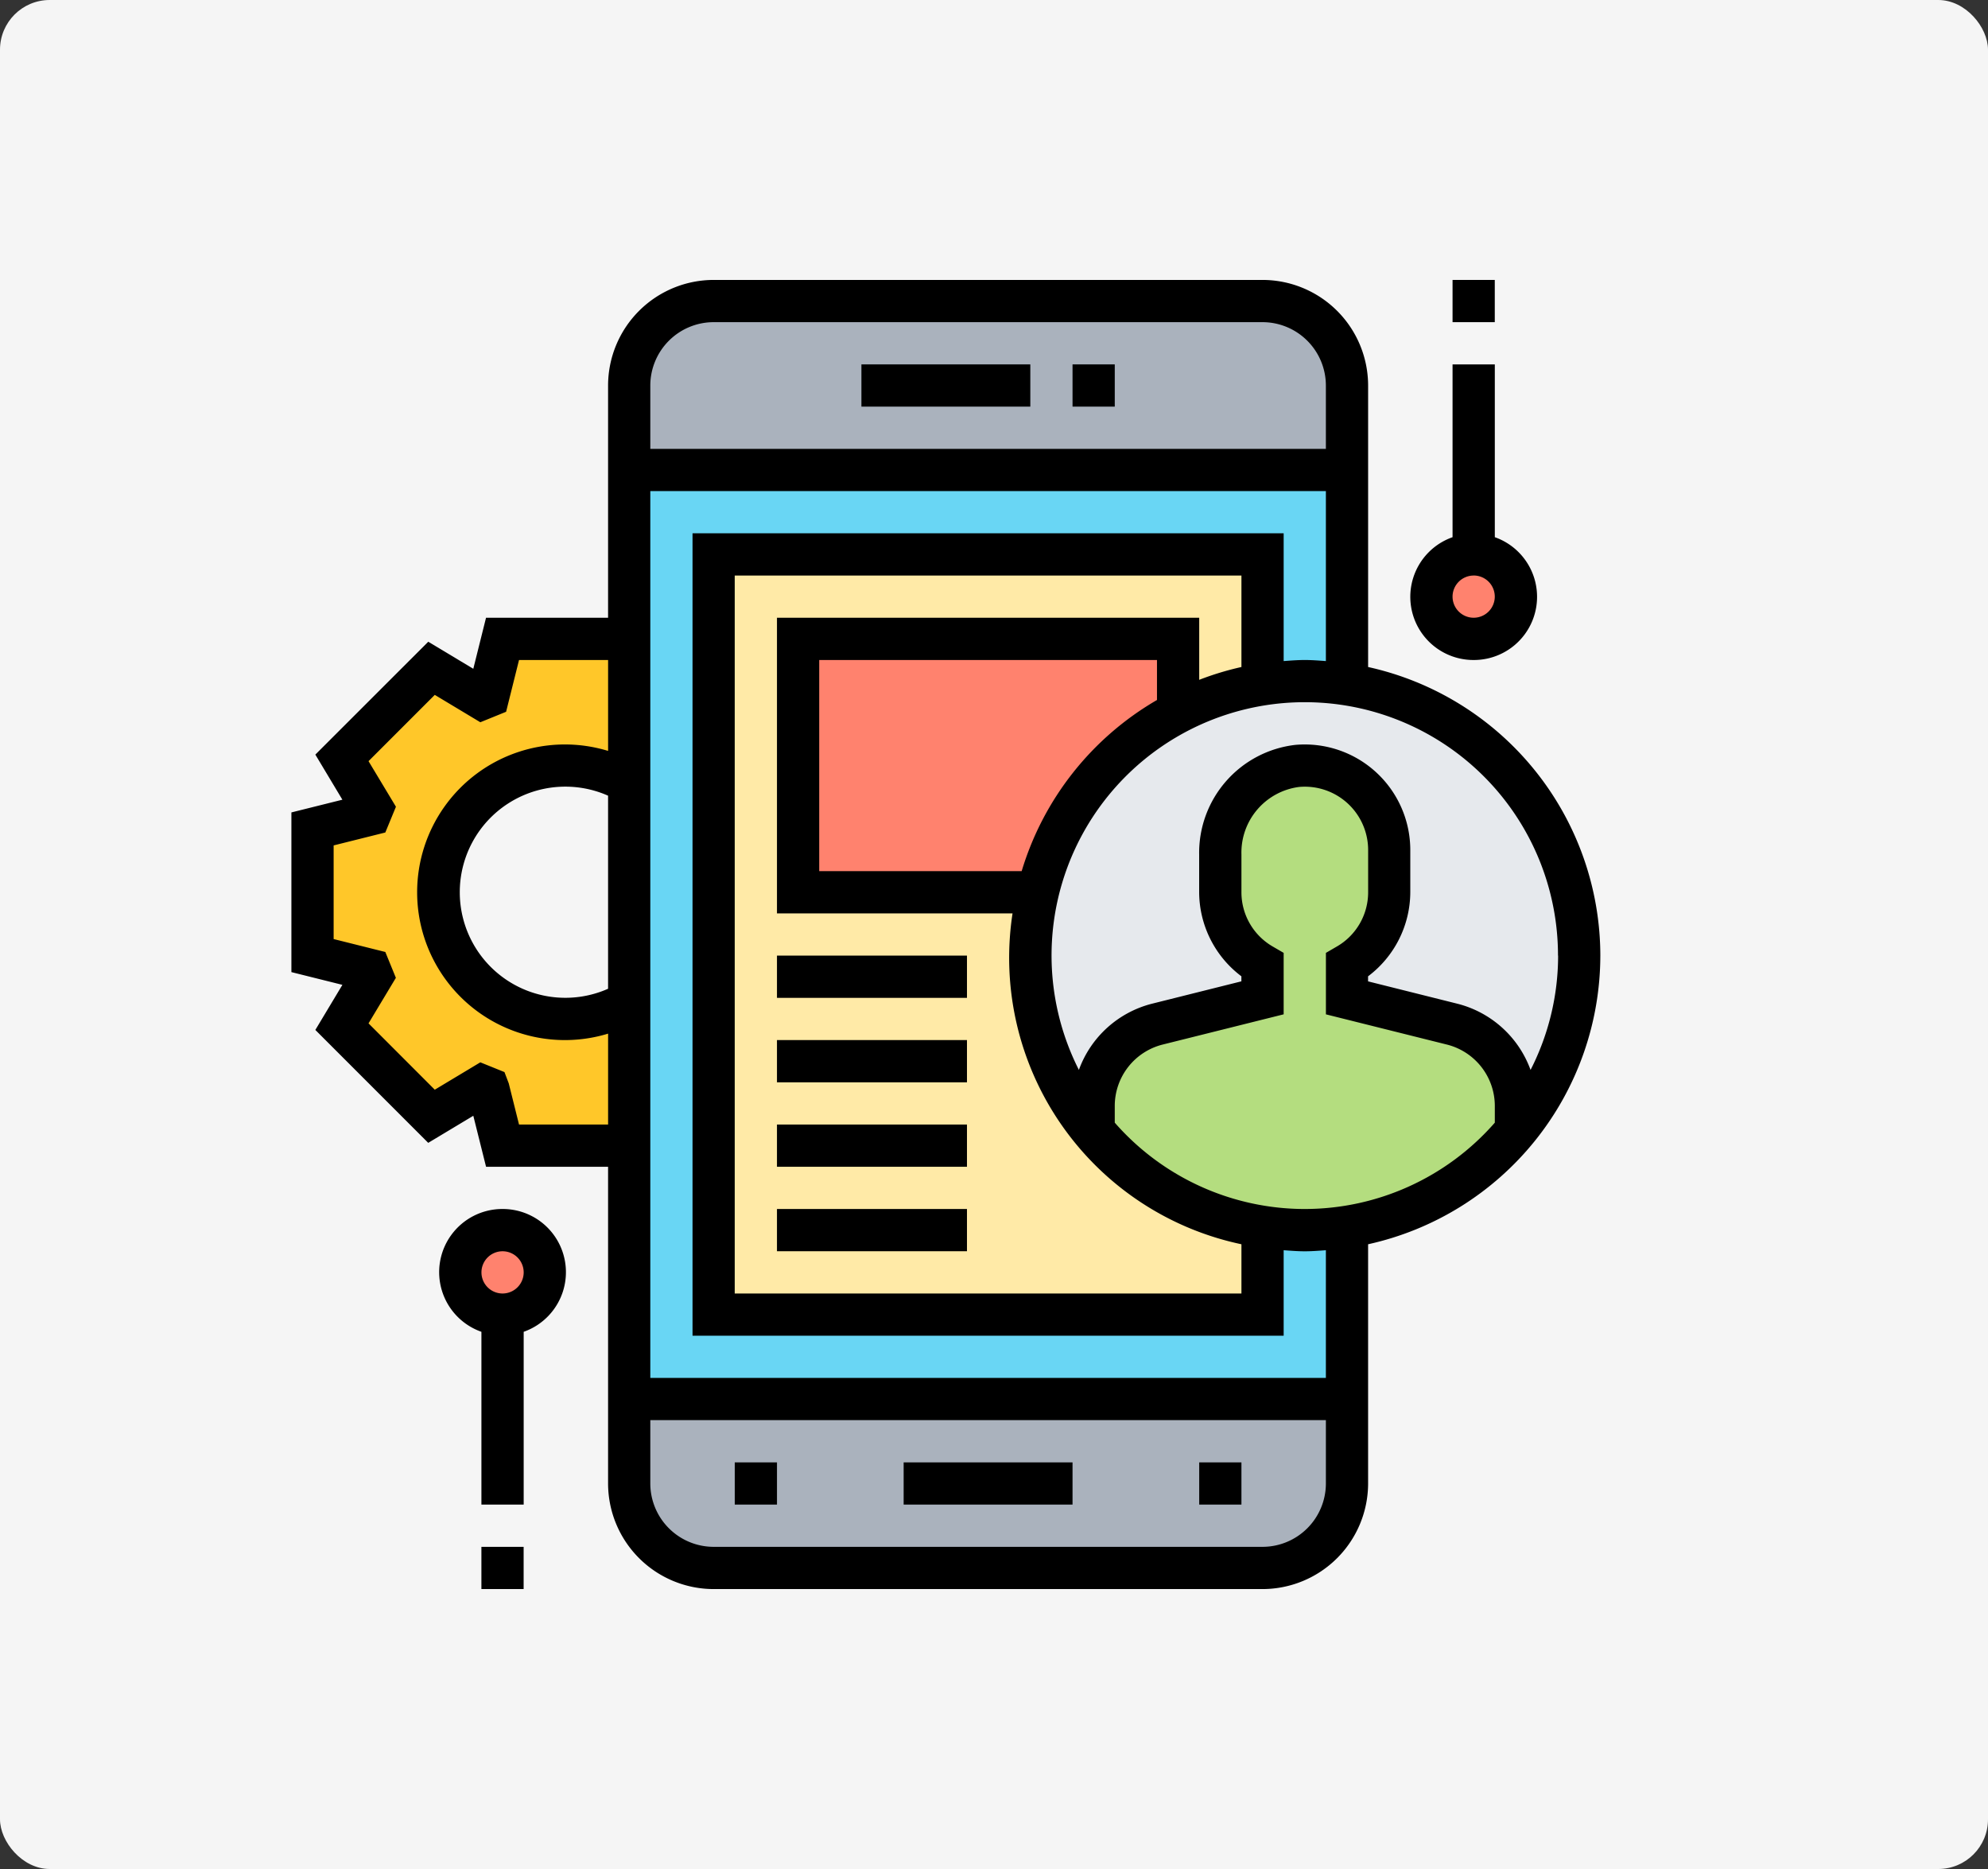 <svg xmlns="http://www.w3.org/2000/svg" width="200" height="188" viewBox="0 0 200 188">
  <rect x="0" y="0" width="200" height="188" fill="#333333" stroke="none"/>
  <g id="Grupo_92528" data-name="Grupo 92528" transform="translate(-266 -444)">
    <g id="Grupo_92527" data-name="Grupo 92527">
      <g id="Right" transform="translate(265.972 443.967)">
        <g id="Grupo_92526" data-name="Grupo 92526">
          <rect id="BG" width="200" height="188" rx="5" transform="translate(0.028 0.033)" fill="#fff" opacity="0.949"/>
        </g>
      </g>
      <g id="Grupo_60926" data-name="Grupo 60926" transform="translate(252.316 -490.842)">
        <circle id="Elipse_1664" data-name="Elipse 1664" cx="4" cy="4" r="4" transform="translate(60.684 1058.684)" fill="#ff826e"/>
        <ellipse id="Elipse_1665" data-name="Elipse 1665" cx="4.5" cy="4" rx="4.5" ry="4" transform="translate(157.684 990.684)" fill="#ff826e"/>
        <path id="Trazado_105549" data-name="Trazado 105549" d="M33.859,54.51V68.974H21.115l-1.444-5.756c-.212-.085-.425-.149-.637-.255l-5.055,3.058L4.952,57,8.011,51.94c-.106-.212-.17-.425-.255-.637L2,49.859V37.115l5.756-1.444c.085-.212.149-.425.255-.637L4.952,29.979l9.027-9.027,5.055,3.058c.212-.106.425-.17.637-.255L21.115,18H33.859V32.464a12.744,12.744,0,1,0,0,22.046Z" transform="translate(43.124 981.107)" fill="#ffc729"/>
        <path id="Trazado_105550" data-name="Trazado 105550" d="M89.214,54v8.5a8.493,8.493,0,0,1-8.5,8.5H25.5A8.493,8.493,0,0,1,17,62.5V54Z" transform="translate(59.983 1021.568)" fill="#aab2bd"/>
        <path id="Trazado_105551" data-name="Trazado 105551" d="M89.214,10.5v8.5H17V10.5A8.493,8.493,0,0,1,25.5,2H80.718A8.493,8.493,0,0,1,89.214,10.5Z" transform="translate(59.983 963.124)" fill="#aab2bd"/>
        <path id="Trazado_105552" data-name="Trazado 105552" d="M17,10H89.214v93.453H17Z" transform="translate(59.983 972.115)" fill="#69d6f4"/>
        <path id="Trazado_105553" data-name="Trazado 105553" d="M21,14H76.222V90.461H21Z" transform="translate(64.479 976.611)" fill="#ffeaa7"/>
        <path id="Trazado_105554" data-name="Trazado 105554" d="M25,18H63.231V43.487H25Z" transform="translate(68.974 981.107)" fill="#ff826e"/>
        <ellipse id="Elipse_1666" data-name="Elipse 1666" cx="28" cy="27.5" rx="28" ry="27.5" transform="translate(116.684 1003.684)" fill="#e6e9ed"/>
        <path id="Trazado_105555" data-name="Trazado 105555" d="M64.487,70.4a28.479,28.479,0,0,1-8.5,0A27.534,27.534,0,0,1,39,60.74V58.233a8.515,8.515,0,0,1,6.436-8.241l10.556-2.634V44.067a8.489,8.489,0,0,1-4.248-7.328v-3.8a8.784,8.784,0,0,1,7.731-8.9,8.486,8.486,0,0,1,9.26,8.453v4.248a8.489,8.489,0,0,1-4.248,7.328v3.292l10.556,2.634a8.515,8.515,0,0,1,6.436,8.241V60.74A27.534,27.534,0,0,1,64.487,70.4Z" transform="translate(84.709 987.855)" fill="#b4dd7f"/>
        <path id="Trazado_105556" data-name="Trazado 105556" d="M132.684,68.966a29.773,29.773,0,0,0-23.363-29.03V11.62A10.632,10.632,0,0,0,98.7,1H43.479a10.632,10.632,0,0,0-10.62,10.62V34.983H20.58L19.3,40.114l-4.532-2.721L3.409,48.746l2.721,4.537L1,54.563V70.625l5.131,1.281L3.409,76.442,14.765,87.8,19.3,85.076l1.283,5.129H32.859v31.859a10.632,10.632,0,0,0,10.62,10.62H98.7a10.632,10.632,0,0,0,10.62-10.62V98a29.773,29.773,0,0,0,23.363-29.03Zm-4.248,0a25.3,25.3,0,0,1-2.772,11.5,10.6,10.6,0,0,0-7.4-6.671l-8.948-2.239v-.508a10.631,10.631,0,0,0,4.248-8.451V58.348a10.62,10.62,0,0,0-11.563-10.579,10.925,10.925,0,0,0-9.677,11.017v3.808a10.631,10.631,0,0,0,4.248,8.451v.508l-8.948,2.239a10.6,10.6,0,0,0-7.4,6.671,25.475,25.475,0,1,1,48.2-11.5ZM96.577,39.936a29.491,29.491,0,0,0-4.248,1.289V34.983H49.85V64.718h23.7A29.447,29.447,0,0,0,96.577,98v4.953H45.6V30.735H96.577ZM74.467,60.47H54.1V39.231H88.081v4.023A29.838,29.838,0,0,0,74.467,60.47ZM43.479,5.248H98.7a6.38,6.38,0,0,1,6.372,6.372v6.372H37.107V11.62A6.38,6.38,0,0,1,43.479,5.248ZM32.859,72.3a10.62,10.62,0,1,1,0-19.421ZM23.9,85.957l-1.034-4.14-.431-1.136L20.007,79.7l-4.583,2.753L8.759,75.781,11.511,71.2,10.449,68.6l-5.2-1.3V57.881l5.2-1.3,1.068-2.591L8.759,49.406l6.665-6.667,4.583,2.753L22.6,44.439l1.3-5.208h8.961v9.144a14.868,14.868,0,1,0,0,28.439v9.144Zm74.8,42.479H43.479a6.38,6.38,0,0,1-6.372-6.372v-6.372h67.966v6.372A6.38,6.38,0,0,1,98.7,128.436Zm6.372-16.991H37.107V22.239h67.966v17.1c-.705-.051-1.406-.108-2.124-.108s-1.419.057-2.124.108V26.487H41.355V107.2h59.47v-8.6c.705.051,1.406.108,2.124.108s1.419-.057,2.124-.108Zm-2.124-16.991a25.415,25.415,0,0,1-19.115-8.685V84.094a6.367,6.367,0,0,1,4.826-6.183l12.166-3.039V68.69l-1.056-.614a6.3,6.3,0,0,1-3.192-5.482V58.786a6.656,6.656,0,0,1,5.8-6.786,6.371,6.371,0,0,1,6.947,6.346v4.248a6.3,6.3,0,0,1-3.192,5.482l-1.056.614v6.183l12.166,3.039a6.367,6.367,0,0,1,4.826,6.183v1.674A25.415,25.415,0,0,1,102.949,94.453Z" transform="translate(42 962)"/>
        <path id="Trazado_105557" data-name="Trazado 105557" d="M38,5h4.248V9.248H38Z" transform="translate(83.585 966.496)"/>
        <path id="Trazado_105558" data-name="Trazado 105558" d="M28,5H44.991V9.248H28Z" transform="translate(72.346 966.496)"/>
        <path id="Trazado_105559" data-name="Trazado 105559" d="M30,57H46.991v4.248H30Z" transform="translate(74.594 1024.94)"/>
        <path id="Trazado_105560" data-name="Trazado 105560" d="M44,57h4.248v4.248H44Z" transform="translate(90.329 1024.94)"/>
        <path id="Trazado_105561" data-name="Trazado 105561" d="M22,57h4.248v4.248H22Z" transform="translate(65.603 1024.94)"/>
        <path id="Trazado_105562" data-name="Trazado 105562" d="M24,33H43.115v4.248H24Z" transform="translate(67.85 997.966)"/>
        <path id="Trazado_105563" data-name="Trazado 105563" d="M24,37H43.115v4.248H24Z" transform="translate(67.85 1002.461)"/>
        <path id="Trazado_105564" data-name="Trazado 105564" d="M24,41H43.115v4.248H24Z" transform="translate(67.85 1006.957)"/>
        <path id="Trazado_105565" data-name="Trazado 105565" d="M24,45H43.115v4.248H24Z" transform="translate(67.85 1011.453)"/>
        <path id="Trazado_105566" data-name="Trazado 105566" d="M60.372,34.735A6.356,6.356,0,0,0,62.5,22.382V5H58.248V22.382a6.356,6.356,0,0,0,2.124,12.353Zm0-8.5a2.124,2.124,0,1,1-2.124,2.124A2.126,2.126,0,0,1,60.372,26.239Z" transform="translate(101.568 966.496)"/>
        <path id="Trazado_105567" data-name="Trazado 105567" d="M56,1h4.248V5.248H56Z" transform="translate(103.816 962)"/>
        <path id="Trazado_105568" data-name="Trazado 105568" d="M14.372,45a6.356,6.356,0,0,0-2.124,12.353V74.735H16.5V57.353A6.356,6.356,0,0,0,14.372,45Zm0,8.5A2.124,2.124,0,1,1,16.5,51.372,2.126,2.126,0,0,1,14.372,53.5Z" transform="translate(49.868 1011.453)"/>
        <path id="Trazado_105569" data-name="Trazado 105569" d="M10,61h4.248v4.248H10Z" transform="translate(52.115 1029.436)"/>
      </g>
    </g>
  </g>
</svg>
